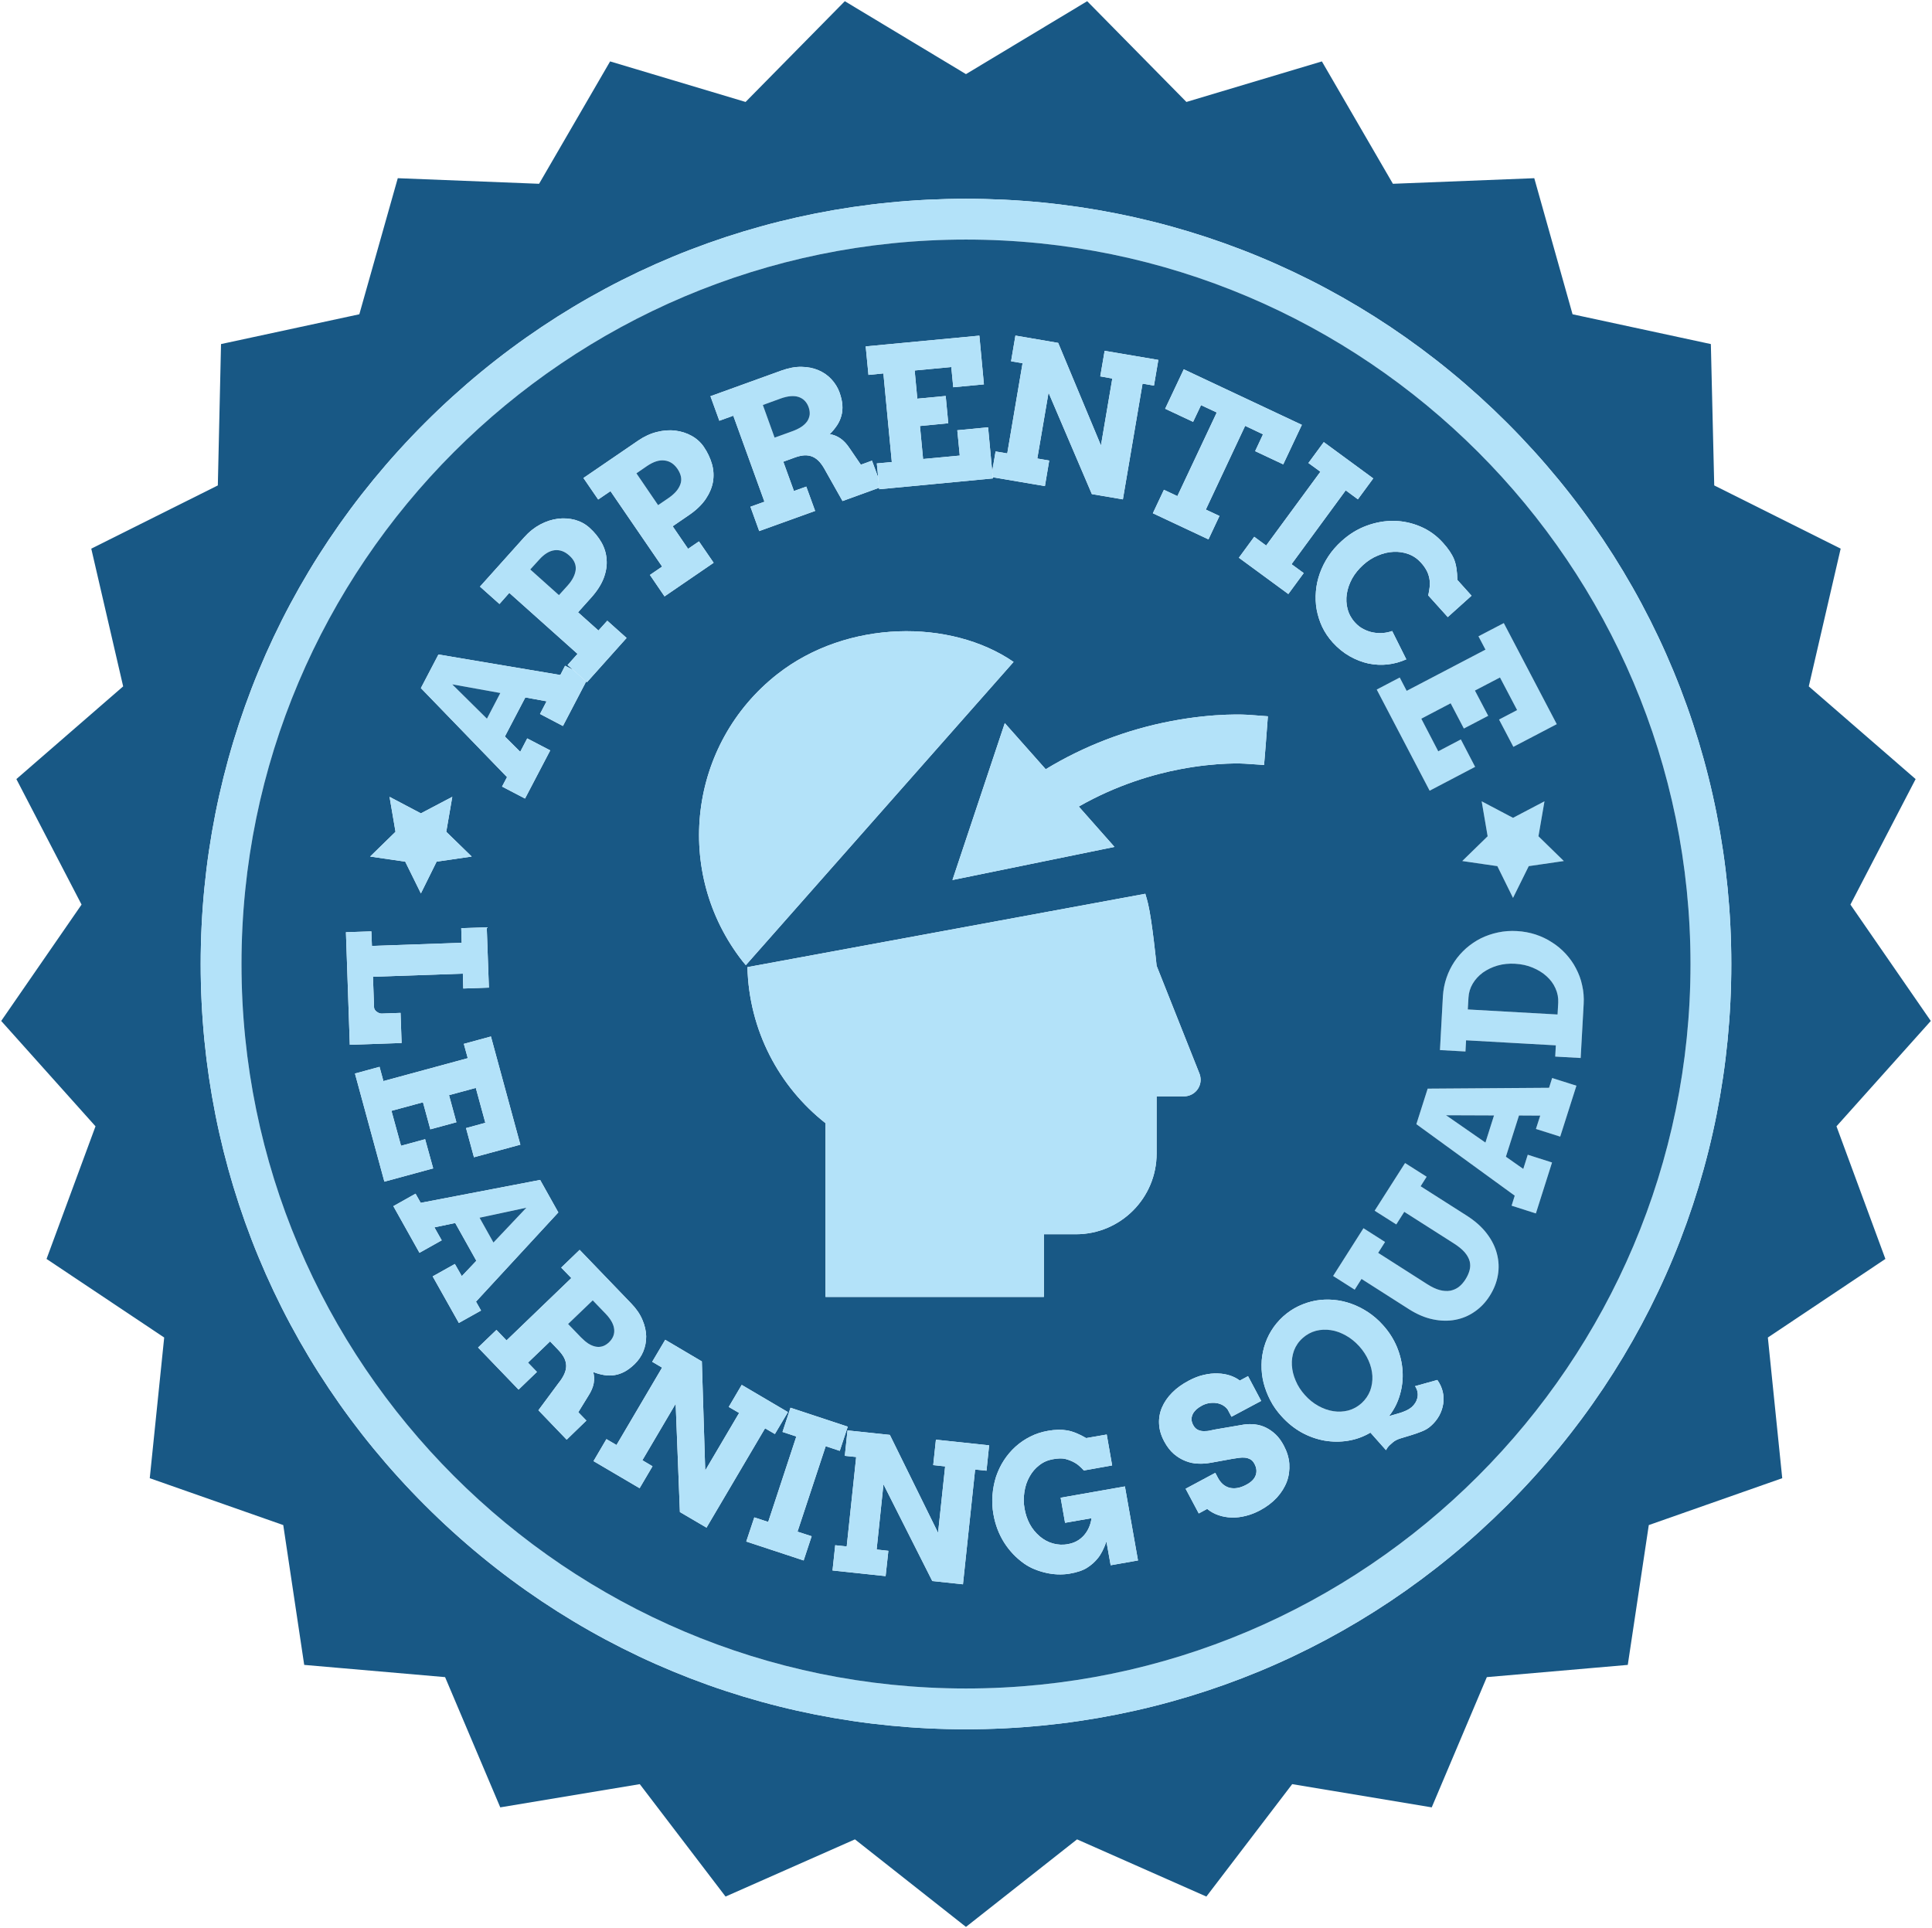 <?xml version="1.0" encoding="utf-8"?>
<!-- Generator: Adobe Illustrator 16.0.4, SVG Export Plug-In . SVG Version: 6.00 Build 0)  -->
<!DOCTYPE svg PUBLIC "-//W3C//DTD SVG 1.1//EN" "http://www.w3.org/Graphics/SVG/1.1/DTD/svg11.dtd">
<svg version="1.1" id="Layer_1" xmlns="http://www.w3.org/2000/svg" xmlns:xlink="http://www.w3.org/1999/xlink" x="0px" y="0px"
	 width="402.203px" height="401.422px" viewBox="0 0 402.203 401.422" enable-background="new 0 0 402.203 401.422"
	 xml:space="preserve">
<g>
	<g id="XMLID_9_">
		<g>
			<path fill="#185885" d="M385.222,188.33l16.73,24.225l-19.634,21.935l10.182,27.614l-24.468,16.359l2.993,29.289l-27.781,9.759
				l-4.374,29.11l-29.341,2.546l-11.473,27.115l-29.047-4.835l-17.867,23.406l-26.924-11.908l-23.125,18.227l-23.112-18.227
				l-26.937,11.908l-17.855-23.406l-29.046,4.835l-11.486-27.115l-29.328-2.546l-4.361-29.11l-27.793-9.759l3.005-29.289
				L9.689,262.104l10.194-27.614L0.25,212.555l16.729-24.225L3.409,162.2l22.229-19.3L19,114.224l26.348-13.161l0.665-29.43
				l28.791-6.203l8.006-28.331l29.417,1.164l14.786-25.478l28.203,8.441L175.873,0.25l25.222,15.182L226.33,0.25l20.656,20.976
				l28.202-8.441l14.786,25.478l29.43-1.164l7.969,28.331l28.791,6.203l0.703,29.43l26.322,13.161l-6.638,28.676l22.242,19.3
				L385.222,188.33z M360.422,200.711c0-42.553-16.563-82.561-46.659-112.656c-30.095-30.096-70.103-46.672-112.668-46.672
				c-42.541,0-82.561,16.576-112.644,46.672C58.343,118.15,41.78,158.158,41.78,200.711c0,42.553,16.563,82.573,46.671,112.656
				c30.083,30.095,70.103,46.658,112.644,46.658c42.566,0,82.574-16.563,112.668-46.658
				C343.859,283.285,360.422,243.264,360.422,200.711z"/>
			<path fill="#B3E2F9" d="M313.763,88.055c30.096,30.095,46.659,70.103,46.659,112.656c0,42.553-16.563,82.573-46.659,112.656
				c-30.095,30.095-70.103,46.658-112.668,46.658c-42.541,0-82.561-16.563-112.644-46.658
				C58.343,283.285,41.78,243.264,41.78,200.711c0-42.553,16.563-82.561,46.671-112.656c30.083-30.096,70.103-46.672,112.644-46.672
				C243.661,41.383,283.668,57.959,313.763,88.055z M351.929,200.711c0-83.175-67.66-150.835-150.834-150.835
				c-83.162,0-150.822,67.66-150.822,150.835c0,83.162,67.66,150.822,150.822,150.822
				C284.269,351.534,351.929,283.874,351.929,200.711z"/>
			<path fill="#B3E2F9" d="M329.368,205.124c0.294,1.254,0.396,2.559,0.319,3.901l-0.626,11.242l-5.296-0.294l0.128-2.341
				l-18.687-1.049l-0.127,2.328l-5.309-0.294l0.614-11.243c0.09-1.33,0.332-2.608,0.755-3.824c0.409-1.215,0.972-2.328,1.649-3.351
				c0.69-1.036,1.51-1.944,2.431-2.775c0.946-0.819,1.956-1.509,3.069-2.072c1.125-0.55,2.314-0.959,3.594-1.228
				c1.267-0.269,2.571-0.358,3.914-0.282c1.355,0.077,2.66,0.32,3.888,0.716c1.229,0.409,2.366,0.947,3.415,1.637
				c1.062,0.665,2.009,1.471,2.853,2.379c0.845,0.934,1.573,1.932,2.136,3.044C328.665,202.707,329.112,203.883,329.368,205.124z
				 M324.392,208.769c0.052-1.049-0.141-2.06-0.575-3.006c-0.422-0.959-1.049-1.803-1.867-2.532
				c-0.793-0.716-1.766-1.317-2.878-1.778c-1.113-0.473-2.328-0.729-3.646-0.806c-1.305-0.077-2.532,0.051-3.696,0.383
				c-1.151,0.346-2.148,0.832-3.031,1.458c-0.87,0.64-1.573,1.407-2.11,2.303c-0.537,0.908-0.831,1.88-0.883,2.929l-0.141,2.443
				l18.687,1.049L324.392,208.769z"/>
			<path fill="#B3E2F9" d="M328.178,226.036l-3.377,10.604l-5.052-1.599l0.896-2.775l-4.426-0.026l-2.725,8.583l3.62,2.545
				l0.934-2.955l5.052,1.612l-3.363,10.603l-5.053-1.611l0.652-2.085l-20.477-14.888l2.354-7.393l25.273-0.179l0.64-2.034
				L328.178,226.036z M309.236,237.879l1.791-5.653l-9.989-0.038L309.236,237.879z"/>
			<polygon fill="#B3E2F9" points="325.556,179.262 318.253,180.324 314.979,186.936 311.717,180.324 304.414,179.262 
				309.697,174.107 308.456,166.83 314.979,170.271 321.527,166.83 320.274,174.107 			"/>
			<path fill="#185885" d="M323.817,205.763c0.435,0.946,0.627,1.957,0.575,3.006l-0.141,2.443l-18.687-1.049l0.141-2.443
				c0.052-1.049,0.346-2.021,0.883-2.929c0.537-0.896,1.24-1.663,2.11-2.303c0.883-0.626,1.88-1.112,3.031-1.458
				c1.164-0.333,2.392-0.46,3.696-0.383c1.317,0.077,2.532,0.333,3.646,0.806c1.112,0.46,2.085,1.062,2.878,1.778
				C322.768,203.96,323.395,204.804,323.817,205.763z"/>
			<polygon fill="#B3E2F9" points="313.06,129.726 324.085,150.766 315.055,155.485 312.076,149.806 315.835,147.836 
				312.267,141.045 307.048,143.769 309.811,149.026 304.747,151.673 301.997,146.417 295.883,149.627 299.413,156.419 
				304.12,153.95 307.087,159.655 297.623,164.617 286.61,143.564 291.394,141.058 292.839,143.833 309.249,135.251 
				307.791,132.476 			"/>
			<path fill="#B3E2F9" d="M311.64,261.068c0.384,1.472,0.448,2.955,0.18,4.451c-0.256,1.484-0.832,2.916-1.688,4.26
				c-0.845,1.343-1.893,2.442-3.121,3.287c-1.215,0.856-2.558,1.419-4.028,1.7c-1.484,0.282-3.031,0.256-4.669-0.089
				c-1.637-0.333-3.287-1.036-4.95-2.085l-9.925-6.331l-1.42,2.238l-4.489-2.853l6.318-9.938l4.489,2.864l-1.433,2.265l10.258,6.548
				c0.934,0.589,1.791,0.998,2.584,1.203c0.78,0.204,1.509,0.242,2.175,0.128c0.639-0.128,1.228-0.384,1.765-0.78
				c0.524-0.41,0.972-0.921,1.368-1.535c0.409-0.64,0.704-1.279,0.87-1.906c0.179-0.626,0.191-1.266,0.038-1.893
				c-0.166-0.627-0.512-1.253-1.036-1.88c-0.55-0.627-1.317-1.254-2.327-1.894l-10.258-6.535l-1.663,2.622l-4.502-2.853l6.331-9.925
				l4.489,2.852l-1.253,1.982l9.618,6.127c1.739,1.112,3.133,2.354,4.169,3.722C310.566,258.177,311.27,259.597,311.64,261.068z"/>
			<polygon fill="#185885" points="311.027,232.226 309.236,237.879 301.038,232.188 			"/>
			<path fill="#185885" d="M201.095,49.876c83.174,0,150.834,67.66,150.834,150.835c0,83.162-67.66,150.822-150.834,150.822
				c-83.162,0-150.822-67.66-150.822-150.822C50.272,117.537,117.933,49.876,201.095,49.876z M329.687,209.025
				c0.077-1.343-0.025-2.647-0.319-3.901c-0.256-1.24-0.703-2.417-1.279-3.504c-0.562-1.112-1.291-2.11-2.136-3.044
				c-0.844-0.908-1.79-1.714-2.853-2.379c-1.049-0.69-2.187-1.228-3.415-1.637c-1.228-0.396-2.532-0.64-3.888-0.716
				c-1.343-0.077-2.647,0.013-3.914,0.282c-1.279,0.269-2.469,0.678-3.594,1.228c-1.113,0.563-2.123,1.253-3.069,2.072
				c-0.921,0.831-1.74,1.739-2.431,2.775c-0.678,1.023-1.24,2.136-1.649,3.351c-0.423,1.216-0.665,2.494-0.755,3.824l-0.614,11.243
				l5.309,0.294l0.127-2.328l18.687,1.049l-0.128,2.341l5.296,0.294L329.687,209.025z M324.801,236.639l3.377-10.604l-5.052-1.599
				l-0.64,2.034l-25.273,0.179l-2.354,7.393l20.477,14.888l-0.652,2.085l5.053,1.611l3.363-10.603l-5.052-1.612l-0.934,2.955
				l-3.62-2.545l2.725-8.583l4.426,0.026l-0.896,2.775L324.801,236.639z M318.253,180.324l7.303-1.062l-5.282-5.155l1.253-7.277
				l-6.548,3.44l-6.523-3.44l1.241,7.277l-5.283,5.155l7.304,1.062l3.262,6.612L318.253,180.324z M324.085,150.766l-11.025-21.04
				l-5.27,2.75l1.458,2.775l-16.409,8.582l-1.445-2.775l-4.784,2.507l11.013,21.053l9.465-4.962l-2.968-5.705l-4.707,2.469
				l-3.529-6.792l6.113-3.21l2.75,5.256l5.064-2.647l-2.763-5.257l5.219-2.724l3.568,6.792l-3.76,1.97l2.979,5.679L324.085,150.766z
				 M311.82,265.519c0.269-1.496,0.204-2.979-0.18-4.451c-0.37-1.471-1.074-2.891-2.11-4.246c-1.036-1.368-2.43-2.609-4.169-3.722
				l-9.618-6.127l1.253-1.982l-4.489-2.852l-6.331,9.925l4.502,2.853l1.663-2.622l10.258,6.535c1.01,0.64,1.777,1.267,2.327,1.894
				c0.524,0.627,0.87,1.253,1.036,1.88c0.153,0.627,0.141,1.267-0.038,1.893c-0.166,0.627-0.461,1.267-0.87,1.906
				c-0.396,0.614-0.844,1.125-1.368,1.535c-0.537,0.396-1.126,0.652-1.765,0.78c-0.666,0.114-1.395,0.076-2.175-0.128
				c-0.793-0.205-1.65-0.614-2.584-1.203l-10.258-6.548l1.433-2.265l-4.489-2.864l-6.318,9.938l4.489,2.853l1.42-2.238l9.925,6.331
				c1.663,1.049,3.313,1.752,4.95,2.085c1.638,0.345,3.185,0.371,4.669,0.089c1.471-0.281,2.813-0.844,4.028-1.7
				c1.229-0.845,2.276-1.944,3.121-3.287C310.988,268.435,311.564,267.003,311.82,265.519z M306.345,124.021l-2.954-3.287
				c-0.026-1.778-0.243-3.197-0.678-4.285c-0.448-1.087-1.216-2.238-2.303-3.428c-1.343-1.509-2.916-2.635-4.694-3.389
				c-1.765-0.755-3.606-1.151-5.513-1.189c-1.918-0.026-3.824,0.319-5.704,1.01c-1.905,0.704-3.632,1.765-5.218,3.21
				c-1.049,0.946-1.97,1.995-2.725,3.133c-0.755,1.139-1.343,2.315-1.791,3.556c-0.435,1.215-0.716,2.469-0.818,3.748
				c-0.115,1.292-0.064,2.558,0.153,3.799c0.23,1.241,0.614,2.443,1.151,3.607c0.562,1.177,1.292,2.251,2.2,3.261
				c1.074,1.177,2.251,2.136,3.517,2.853c1.267,0.716,2.571,1.228,3.914,1.522c1.33,0.269,2.673,0.345,4.017,0.192
				c1.343-0.154,2.622-0.512,3.862-1.062l-2.941-5.896c-0.602,0.217-1.241,0.358-1.919,0.409c-0.69,0.064-1.381,0.013-2.072-0.115
				c-0.69-0.127-1.343-0.371-1.995-0.703s-1.24-0.793-1.765-1.381c-0.755-0.832-1.267-1.778-1.535-2.801
				c-0.269-1.036-0.319-2.084-0.153-3.159c0.166-1.074,0.537-2.123,1.1-3.172c0.576-1.023,1.343-1.97,2.29-2.827
				c0.934-0.844,1.943-1.509,3.057-1.957c1.087-0.473,2.174-0.729,3.274-0.78c1.1-0.051,2.136,0.103,3.134,0.474
				c0.997,0.371,1.867,0.972,2.596,1.791c0.512,0.55,0.921,1.151,1.241,1.778c0.307,0.64,0.498,1.317,0.575,2.046
				c0.064,0.742-0.038,1.739-0.319,2.98l4.067,4.515L306.345,124.021z M300.449,292.263c0.128-0.844,0.09-1.688-0.102-2.532
				c-0.205-0.844-0.576-1.662-1.126-2.43l-4.63,1.292c0.281,0.435,0.447,0.844,0.512,1.253c0.076,0.409,0.051,0.793-0.025,1.177
				c-0.09,0.358-0.23,0.716-0.448,1.062c-0.204,0.32-0.46,0.627-0.755,0.883c-0.319,0.269-0.678,0.485-1.049,0.665
				c-0.37,0.179-0.767,0.319-1.177,0.473c-0.422,0.128-0.831,0.256-1.253,0.371c-0.435,0.115-0.857,0.243-1.254,0.384
				c1.062-1.343,1.816-2.826,2.29-4.477c0.473-1.624,0.665-3.274,0.55-4.963c-0.103-1.688-0.499-3.363-1.177-5.001
				c-0.69-1.649-1.663-3.172-2.929-4.565c-0.934-1.049-1.97-1.932-3.083-2.674c-1.112-0.729-2.276-1.317-3.491-1.752
				c-1.202-0.422-2.443-0.703-3.696-0.806c-1.267-0.115-2.494-0.051-3.723,0.153c-1.215,0.23-2.404,0.614-3.542,1.151
				c-1.164,0.55-2.226,1.267-3.224,2.161c-0.972,0.896-1.791,1.868-2.456,2.955c-0.665,1.074-1.15,2.213-1.496,3.402
				c-0.332,1.189-0.537,2.417-0.537,3.684c-0.025,1.266,0.115,2.507,0.422,3.76c0.32,1.241,0.78,2.456,1.395,3.633
				c0.613,1.202,1.406,2.314,2.354,3.351c1.24,1.382,2.635,2.494,4.156,3.352c1.535,0.844,3.134,1.406,4.771,1.701
				c1.65,0.281,3.287,0.294,4.925,0.025c1.649-0.269,3.197-0.831,4.643-1.688l3.236,3.646c0.128-0.23,0.243-0.422,0.357-0.576
				c0.115-0.141,0.23-0.281,0.333-0.384c0.115-0.114,0.23-0.217,0.358-0.319c0.115-0.103,0.256-0.23,0.409-0.358
				c0.371-0.319,0.883-0.588,1.535-0.793c0.665-0.217,1.381-0.422,2.148-0.652c0.755-0.229,1.509-0.485,2.276-0.793
				c0.768-0.294,1.433-0.69,1.995-1.215c0.691-0.614,1.254-1.33,1.688-2.11C300.052,293.914,300.321,293.108,300.449,292.263z
				 M282.683,103.953l3.198-4.349l-10.297-7.559l-3.197,4.349l2.494,1.816l-11.294,15.374l-2.481-1.829l-3.197,4.361l10.296,7.559
				l3.198-4.361l-2.533-1.854l11.281-15.374L282.683,103.953z M267.143,96.676l3.876-8.224l-24.583-11.562l-3.876,8.211l5.82,2.724
				l1.649-3.479l3.274,1.535l-8.198,17.407l-2.801-1.317l-2.303,4.886l11.575,5.436l2.289-4.873l-2.839-1.33l8.186-17.433
				l3.722,1.765l-1.637,3.504L267.143,96.676z M267.898,308.456c0.435-1.189,0.588-2.417,0.512-3.696
				c-0.09-1.278-0.486-2.545-1.151-3.798c-0.486-0.921-1.049-1.701-1.676-2.303c-0.652-0.614-1.33-1.087-2.033-1.433
				c-0.729-0.358-1.483-0.575-2.251-0.665c-0.793-0.103-1.561-0.076-2.341,0.025l-5.538,0.946c-0.46,0.077-0.946,0.167-1.42,0.282
				c-0.473,0.114-0.946,0.153-1.394,0.141c-0.461,0-0.87-0.09-1.254-0.281c-0.384-0.18-0.716-0.524-0.984-1.036
				c-0.205-0.409-0.32-0.806-0.32-1.189c0.013-0.396,0.115-0.755,0.281-1.088c0.167-0.332,0.436-0.639,0.742-0.946
				c0.332-0.281,0.729-0.55,1.151-0.78c0.485-0.256,0.972-0.422,1.496-0.512c0.512-0.076,1.023-0.089,1.51-0.013
				c0.473,0.064,0.921,0.218,1.33,0.448c0.409,0.243,0.754,0.537,1.022,0.908l0.793,1.496l6.178-3.3l-2.736-5.154l-1.714,0.921
				c-0.563-0.436-1.229-0.78-2.009-1.049c-0.793-0.256-1.637-0.409-2.57-0.436c-0.921-0.038-1.919,0.064-2.942,0.308
				c-1.035,0.23-2.059,0.64-3.12,1.202c-1.343,0.716-2.507,1.535-3.428,2.481c-0.947,0.946-1.65,1.97-2.123,3.069
				c-0.474,1.1-0.679,2.251-0.614,3.44c0.051,1.215,0.422,2.431,1.074,3.658c0.562,1.049,1.228,1.919,1.97,2.571
				c0.755,0.651,1.573,1.15,2.43,1.483c0.845,0.345,1.728,0.537,2.635,0.562c0.921,0.051,1.791-0.025,2.648-0.179l4.591-0.832
				c0.423-0.076,0.845-0.141,1.279-0.191c0.436-0.064,0.857-0.077,1.254-0.038c0.396,0.038,0.78,0.166,1.125,0.345
				c0.346,0.192,0.627,0.499,0.857,0.946c0.447,0.832,0.524,1.638,0.243,2.393c-0.269,0.767-0.934,1.419-1.957,1.957
				c-0.665,0.357-1.292,0.588-1.906,0.678c-0.575,0.089-1.125,0.063-1.624-0.064c-0.512-0.153-0.959-0.396-1.355-0.741
				c-0.384-0.346-0.717-0.768-0.998-1.292l-0.562-1.062l-6.178,3.312l2.737,5.142l1.752-0.946c0.703,0.575,1.496,1.022,2.354,1.305
				c0.844,0.294,1.765,0.46,2.711,0.485c0.96,0.039,1.932-0.076,2.942-0.332c0.997-0.243,1.995-0.627,2.979-1.151
				c1.407-0.755,2.584-1.649,3.53-2.673C266.759,310.746,267.451,309.646,267.898,308.456z M263.485,155.229l0.461-6.101
				l-4.067-0.307c-0.269-0.013-6.677-0.473-16.026,1.305c-9.362,1.778-18.277,5.231-26.155,10.027l-8.519-9.605l-10.897,32.667
				l33.728-6.894l-7.431-8.403c7.904-4.515,15.617-6.74,21.168-7.789c7.865-1.497,13.314-1.151,13.365-1.138l4.042,0.269
				L263.485,155.229z M249.941,224.821c0-0.486-0.09-0.934-0.256-1.343l-8.902-22.409c0,0-0.921-9.286-1.765-12.841
				c-0.167-0.716-0.371-1.433-0.589-2.149L155.6,201.351c0.319,13.174,6.587,24.89,16.256,32.488v36.17h45.457v-13.046h6.676
				c9.273,0,16.794-7.521,16.794-16.806v-11.908h5.704C248.393,228.249,249.941,226.701,249.941,224.821z M240.233,80.279
				l0.908-5.347l-11.179-1.893l-0.908,5.32l2.507,0.448l-2.366,13.929l-8.902-21.347l-8.901-1.522l-0.908,5.347l2.392,0.409
				l-3.185,18.776l-2.431-0.409l-0.703,4.131l-0.857-9.158l-6.408,0.614l0.512,5.27l-7.636,0.716l-0.652-6.869l5.896-0.575
				l-0.537-5.679l-5.909,0.563l-0.55-5.871l7.623-0.716l0.41,4.208l6.382-0.601l-0.946-10.143l-23.662,2.238l0.575,5.935
				l3.108-0.307l1.752,18.443l-3.121,0.294l0.281,2.903l-1.292-3.479l-2.315,0.844l-2.264-3.312
				c-0.627-0.959-1.292-1.688-2.008-2.175c-0.729-0.486-1.458-0.767-2.2-0.87c0.601-0.601,1.1-1.228,1.522-1.854
				c0.422-0.64,0.716-1.305,0.896-1.995c0.205-0.691,0.256-1.445,0.205-2.226c-0.051-0.793-0.256-1.663-0.588-2.609
				c-0.371-1.036-0.959-1.957-1.714-2.775c-0.755-0.806-1.65-1.419-2.699-1.867c-1.036-0.435-2.2-0.678-3.492-0.691
				c-1.292-0.025-2.661,0.23-4.106,0.742L147.9,82.491l1.854,5.104l2.903-1.049l6.484,17.906l-2.916,1.049l1.829,5.065l11.639-4.195
				l-1.842-5.065l-2.571,0.921l-2.213-6.101l2.392-0.87c0.742-0.281,1.445-0.422,2.046-0.46c0.614-0.013,1.177,0.077,1.688,0.307
				c0.524,0.23,0.985,0.576,1.433,1.074c0.435,0.499,0.844,1.113,1.241,1.868l3.53,6.267l7.623-2.763l0.013,0.307l23.662-2.251
				l-0.013-0.243l10.846,1.842l0.896-5.321l-2.481-0.422l2.341-13.711l9.018,21.117l6.459,1.1l4.093-24.097L240.233,80.279z
				 M236.908,324.878l-2.725-15.412l-13.379,2.354l0.921,5.219l5.513-0.96c-0.204,1.433-0.742,2.635-1.599,3.595
				c-0.87,0.972-1.97,1.573-3.325,1.803c-1.049,0.205-2.085,0.141-3.083-0.128c-1.01-0.281-1.944-0.78-2.775-1.483
				c-0.844-0.729-1.535-1.561-2.072-2.545c-0.524-0.985-0.882-2.047-1.087-3.197c-0.218-1.177-0.218-2.354-0.038-3.518
				c0.179-1.189,0.537-2.238,1.074-3.185c0.512-0.934,1.189-1.728,2.021-2.366c0.819-0.652,1.766-1.062,2.84-1.254
				c1.074-0.191,1.944-0.218,2.597-0.051c0.652,0.166,1.253,0.396,1.842,0.716c0.601,0.307,1.266,0.87,2.008,1.676l5.884-1.049
				l-1.126-6.434l-4.271,0.742c-1.472-0.857-2.789-1.395-3.966-1.599c-1.176-0.205-2.52-0.18-4.003,0.089
				c-1.317,0.23-2.545,0.627-3.671,1.202c-1.125,0.563-2.148,1.254-3.082,2.098c-0.921,0.832-1.714,1.778-2.405,2.827
				c-0.69,1.062-1.215,2.187-1.637,3.402c-0.384,1.202-0.64,2.48-0.742,3.812c-0.114,1.33-0.051,2.673,0.192,4.028
				c0.384,2.213,1.151,4.183,2.251,5.922c1.112,1.739,2.507,3.197,4.157,4.361c0.69,0.474,1.406,0.87,2.187,1.177
				c0.793,0.32,1.573,0.563,2.379,0.742c0.78,0.179,1.586,0.281,2.392,0.319c0.832,0.025,1.625-0.013,2.418-0.141
				c1.599-0.269,2.826-0.678,3.709-1.24s1.637-1.229,2.264-2.021c0.64-0.779,1.229-1.931,1.766-3.453l0.882,4.95L236.908,324.878z
				 M155.267,200.941l55.74-63.132c-13.046-8.979-34.649-8.851-49.179,2.545c-18.507,14.517-21.73,41.287-7.213,59.807
				C154.833,200.43,155.05,200.673,155.267,200.941z M205.367,306.192l0.55-5.282l-11.076-1.177l-0.563,5.295l2.481,0.269
				l-1.471,13.827l-10.041-20.388l-8.812-0.934l-0.562,5.295l2.366,0.243l-1.97,18.622l-2.392-0.256l-0.562,5.257l11.051,1.177
				l0.575-5.27l-2.443-0.269l1.42-13.583l10.168,20.145l6.382,0.678L203,305.949L205.367,306.192z M174.824,302.061l1.663-5.039
				l-11.92-3.939l-1.663,5.039l2.877,0.946l-5.858,17.791l-2.891-0.946l-1.675,5.026l11.946,3.939l1.663-5.039l-2.942-0.959
				l5.871-17.792L174.824,302.061z M161.317,298.556l2.712-4.565l-9.619-5.666l-2.699,4.591l2.162,1.254l-7.06,11.984l-0.704-22.716
				l-7.623-4.502l-2.711,4.579l2.06,1.215l-9.491,16.116l-2.098-1.229l-2.686,4.579l9.592,5.641l2.686-4.566l-2.11-1.253
				l6.933-11.768l0.882,22.55l5.538,3.248l12.189-20.682L161.317,298.556z M148.565,117.166l-3.057-4.451l-2.264,1.548l-3.21-4.694
				l3.415-2.341c1.497-1.023,2.647-2.136,3.453-3.312c0.793-1.177,1.305-2.379,1.522-3.594c0.205-1.241,0.141-2.468-0.205-3.696
				c-0.358-1.241-0.908-2.43-1.701-3.594c-0.652-0.946-1.497-1.714-2.533-2.289c-1.036-0.576-2.162-0.934-3.389-1.087
				c-1.241-0.153-2.52-0.051-3.837,0.281c-1.355,0.333-2.647,0.934-3.901,1.791l-11.396,7.79l3.069,4.477l2.558-1.74l10.757,15.707
				l-2.545,1.74l3.044,4.463L148.565,117.166z M133.92,281.367c0.409-1.011,0.614-2.06,0.601-3.172
				c-0.025-1.101-0.281-2.238-0.78-3.402c-0.486-1.177-1.266-2.315-2.315-3.402l-10.756-11.179l-3.837,3.696l2.111,2.175
				l-13.494,12.981l-2.097-2.187l-3.825,3.67l8.429,8.762l3.824-3.684l-1.868-1.932l4.604-4.425l1.714,1.79
				c0.55,0.576,0.959,1.139,1.228,1.663c0.269,0.537,0.396,1.087,0.409,1.637c0,0.551-0.128,1.126-0.396,1.714
				c-0.269,0.589-0.652,1.216-1.177,1.854l-4.208,5.68l5.884,6.126l4.105-3.978l-1.688-1.739l2.06-3.352
				c0.626-0.959,0.998-1.842,1.151-2.686c0.141-0.845,0.103-1.611-0.102-2.328c0.793,0.308,1.56,0.512,2.276,0.627
				c0.742,0.128,1.458,0.128,2.162,0.013c0.691-0.103,1.394-0.346,2.072-0.703c0.69-0.371,1.394-0.896,2.11-1.586
				C132.884,283.259,133.499,282.376,133.92,281.367z M122.192,142.042l8.25-9.222l-4.016-3.594l-1.842,2.046l-4.246-3.798
				l2.775-3.095c1.215-1.356,2.059-2.699,2.571-4.029c0.499-1.343,0.704-2.622,0.601-3.862c-0.077-1.241-0.435-2.43-1.062-3.543
				c-0.64-1.125-1.471-2.149-2.507-3.07c-0.857-0.78-1.868-1.317-2.993-1.637c-1.164-0.307-2.34-0.396-3.568-0.243
				c-1.228,0.153-2.456,0.55-3.671,1.189c-1.202,0.64-2.328,1.522-3.351,2.673l-9.209,10.271l4.055,3.62l2.046-2.315l14.21,12.701
				l-2.072,2.315l1.164,1.023l-1.688-0.87l-0.985,1.931l-25.376-4.272l-3.658,6.997l17.932,18.533l-1.036,1.97l4.784,2.494
				l5.244-10.027l-4.784-2.494l-1.458,2.788l-3.198-3.185l4.259-8.135l4.425,0.806l-1.369,2.635l4.771,2.507l4.834-9.26
				L122.192,142.042z M116.231,252.422l-3.786-6.767l-24.864,4.771l-1.074-1.906l-4.618,2.597l5.436,9.708l4.63-2.597l-1.522-2.699
				l4.336-0.908l4.4,7.866l-3.031,3.197l-1.445-2.532l-4.617,2.584l5.449,9.695l4.617-2.584l-1.049-1.854L116.231,252.422z
				 M108.327,238.315l-6.126-22.524l-5.641,1.535l0.819,2.98l-17.561,4.771l-0.806-2.968l-5.116,1.395l6.126,22.511l10.155-2.763
				l-1.675-6.075l-5.014,1.368l-1.996-7.277l6.562-1.778l1.535,5.628l5.423-1.471l-1.535-5.641l5.576-1.509l1.982,7.265l-4.016,1.1
				l1.65,6.075L108.327,238.315z M101.779,205.61l-0.448-12.547l-5.308,0.179l0.09,3.044l-18.687,0.652l-0.115-3.031l-5.295,0.179
				l0.806,23.432l10.782-0.371l-0.217-6.268l-3.926,0.141c-0.167,0-0.346-0.025-0.538-0.103c-0.166-0.063-0.333-0.166-0.499-0.281
				c-0.167-0.115-0.294-0.243-0.384-0.409c-0.115-0.166-0.167-0.319-0.167-0.486l-0.23-6.382l18.712-0.652l0.09,3.095
				L101.779,205.61z M90.894,179.39l7.303-1.062l-5.295-5.155l1.253-7.277l-6.536,3.44l-6.523-3.44l1.241,7.277l-5.282,5.155
				l7.303,1.062l3.262,6.612L90.894,179.39z"/>
			<path fill="#B3E2F9" d="M303.391,120.734l2.954,3.287l-4.949,4.451l-4.067-4.515c0.281-1.241,0.384-2.238,0.319-2.98
				c-0.077-0.729-0.269-1.407-0.575-2.046c-0.32-0.627-0.729-1.228-1.241-1.778c-0.729-0.819-1.599-1.42-2.596-1.791
				c-0.998-0.371-2.034-0.524-3.134-0.474c-1.101,0.051-2.188,0.307-3.274,0.78c-1.113,0.448-2.123,1.113-3.057,1.957
				c-0.947,0.857-1.714,1.803-2.29,2.827c-0.562,1.049-0.934,2.098-1.1,3.172c-0.166,1.075-0.115,2.123,0.153,3.159
				c0.269,1.023,0.78,1.97,1.535,2.801c0.524,0.588,1.112,1.049,1.765,1.381s1.305,0.576,1.995,0.703
				c0.691,0.128,1.382,0.179,2.072,0.115c0.678-0.051,1.317-0.192,1.919-0.409l2.941,5.896c-1.24,0.55-2.52,0.908-3.862,1.062
				c-1.344,0.153-2.687,0.077-4.017-0.192c-1.343-0.294-2.647-0.806-3.914-1.522c-1.266-0.716-2.442-1.676-3.517-2.853
				c-0.908-1.01-1.638-2.084-2.2-3.261c-0.537-1.164-0.921-2.366-1.151-3.607c-0.218-1.241-0.269-2.507-0.153-3.799
				c0.103-1.279,0.384-2.532,0.818-3.748c0.448-1.241,1.036-2.417,1.791-3.556c0.755-1.138,1.676-2.187,2.725-3.133
				c1.586-1.445,3.312-2.507,5.218-3.21c1.88-0.691,3.786-1.036,5.704-1.01c1.906,0.038,3.748,0.435,5.513,1.189
				c1.778,0.754,3.352,1.88,4.694,3.389c1.087,1.189,1.854,2.341,2.303,3.428C303.148,117.537,303.365,118.956,303.391,120.734z"/>
			<path fill="#B3E2F9" d="M300.347,289.731c0.191,0.845,0.229,1.688,0.102,2.532c-0.128,0.845-0.396,1.65-0.818,2.443
				c-0.435,0.78-0.997,1.496-1.688,2.11c-0.562,0.524-1.228,0.921-1.995,1.215c-0.768,0.308-1.521,0.563-2.276,0.793
				c-0.768,0.23-1.483,0.436-2.148,0.652c-0.652,0.205-1.164,0.474-1.535,0.793c-0.153,0.128-0.294,0.256-0.409,0.358
				c-0.128,0.103-0.243,0.205-0.358,0.319c-0.103,0.103-0.218,0.243-0.333,0.384c-0.114,0.154-0.229,0.346-0.357,0.576l-3.236-3.646
				c-1.445,0.857-2.993,1.42-4.643,1.688c-1.638,0.269-3.274,0.256-4.925-0.025c-1.637-0.295-3.235-0.857-4.771-1.701
				c-1.521-0.857-2.916-1.97-4.156-3.352c-0.947-1.036-1.74-2.148-2.354-3.351c-0.614-1.177-1.074-2.392-1.395-3.633
				c-0.307-1.253-0.447-2.494-0.422-3.76c0-1.267,0.205-2.494,0.537-3.684c0.346-1.189,0.831-2.328,1.496-3.402
				c0.665-1.087,1.484-2.06,2.456-2.955c0.998-0.895,2.06-1.611,3.224-2.161c1.138-0.537,2.327-0.921,3.542-1.151
				c1.229-0.204,2.456-0.269,3.723-0.153c1.253,0.103,2.494,0.384,3.696,0.806c1.215,0.435,2.379,1.023,3.491,1.752
				c1.113,0.742,2.149,1.625,3.083,2.674c1.266,1.394,2.238,2.916,2.929,4.565c0.678,1.638,1.074,3.313,1.177,5.001
				c0.115,1.688-0.077,3.339-0.55,4.963c-0.474,1.65-1.229,3.134-2.29,4.477c0.396-0.141,0.819-0.269,1.254-0.384
				c0.422-0.115,0.831-0.243,1.253-0.371c0.41-0.153,0.807-0.294,1.177-0.473c0.371-0.18,0.729-0.396,1.049-0.665
				c0.295-0.256,0.551-0.562,0.755-0.883c0.218-0.346,0.358-0.703,0.448-1.062c0.076-0.384,0.102-0.768,0.025-1.177
				c-0.064-0.409-0.23-0.818-0.512-1.253l4.63-1.292C299.771,288.069,300.142,288.887,300.347,289.731z M285.242,289.54
				c0.358-0.985,0.512-2.021,0.46-3.083c-0.063-1.062-0.319-2.136-0.793-3.197c-0.473-1.062-1.112-2.06-1.944-2.98
				c-0.844-0.921-1.765-1.675-2.788-2.238c-1.022-0.575-2.059-0.959-3.12-1.112c-1.062-0.166-2.098-0.115-3.108,0.141
				c-1.011,0.269-1.932,0.768-2.763,1.509c-0.831,0.742-1.42,1.612-1.791,2.584c-0.357,0.998-0.512,2.008-0.447,3.083
				c0.063,1.074,0.319,2.136,0.793,3.223c0.447,1.074,1.1,2.072,1.944,3.006c0.818,0.921,1.752,1.662,2.763,2.226
				c1.023,0.562,2.046,0.934,3.12,1.1c1.049,0.166,2.085,0.115,3.108-0.141c1.011-0.269,1.919-0.768,2.763-1.509
				C284.256,291.394,284.858,290.524,285.242,289.54z"/>
			<polygon fill="#B3E2F9" points="285.881,99.604 282.683,103.953 280.151,102.086 268.87,117.46 271.403,119.314 268.205,123.676 
				257.909,116.117 261.106,111.755 263.587,113.584 274.881,98.21 272.387,96.394 275.584,92.045 			"/>
			<path fill="#185885" d="M285.702,286.457c0.052,1.062-0.102,2.098-0.46,3.083c-0.384,0.984-0.985,1.854-1.804,2.609
				c-0.844,0.741-1.752,1.24-2.763,1.509c-1.023,0.256-2.06,0.307-3.108,0.141c-1.074-0.166-2.097-0.537-3.12-1.1
				c-1.011-0.563-1.944-1.305-2.763-2.226c-0.845-0.934-1.497-1.932-1.944-3.006c-0.474-1.087-0.729-2.148-0.793-3.223
				c-0.064-1.075,0.09-2.085,0.447-3.083c0.371-0.972,0.96-1.842,1.791-2.584c0.831-0.741,1.752-1.24,2.763-1.509
				c1.011-0.256,2.047-0.307,3.108-0.141c1.062,0.153,2.098,0.537,3.12,1.112c1.023,0.563,1.944,1.317,2.788,2.238
				c0.832,0.921,1.472,1.919,1.944,2.98C285.382,284.321,285.638,285.395,285.702,286.457z"/>
			<polygon fill="#B3E2F9" points="271.019,88.452 267.143,96.676 261.298,93.926 262.935,90.421 259.213,88.656 251.028,106.089 
				253.867,107.419 251.578,112.292 240.002,106.856 242.305,101.971 245.106,103.288 253.304,85.881 250.03,84.346 248.38,87.825 
				242.56,85.101 246.436,76.889 			"/>
			<path fill="#B3E2F9" d="M268.41,304.759c0.076,1.279-0.077,2.507-0.512,3.696c-0.447,1.19-1.139,2.29-2.072,3.326
				c-0.946,1.023-2.123,1.918-3.53,2.673c-0.984,0.524-1.982,0.908-2.979,1.151c-1.011,0.256-1.982,0.371-2.942,0.332
				c-0.946-0.025-1.867-0.191-2.711-0.485c-0.857-0.282-1.65-0.729-2.354-1.305l-1.752,0.946l-2.737-5.142l6.178-3.312l0.562,1.062
				c0.281,0.524,0.614,0.946,0.998,1.292c0.396,0.345,0.844,0.588,1.355,0.741c0.499,0.128,1.049,0.153,1.624,0.064
				c0.614-0.09,1.241-0.32,1.906-0.678c1.023-0.538,1.688-1.19,1.957-1.957c0.281-0.755,0.204-1.561-0.243-2.393
				c-0.23-0.447-0.512-0.754-0.857-0.946c-0.345-0.179-0.729-0.307-1.125-0.345c-0.396-0.039-0.818-0.026-1.254,0.038
				c-0.435,0.051-0.856,0.115-1.279,0.191l-4.591,0.832c-0.857,0.153-1.728,0.229-2.648,0.179c-0.907-0.025-1.79-0.218-2.635-0.562
				c-0.856-0.333-1.675-0.832-2.43-1.483c-0.742-0.652-1.407-1.522-1.97-2.571c-0.652-1.228-1.023-2.443-1.074-3.658
				c-0.064-1.189,0.141-2.341,0.614-3.44c0.473-1.1,1.176-2.123,2.123-3.069c0.921-0.946,2.085-1.766,3.428-2.481
				c1.062-0.562,2.085-0.972,3.12-1.202c1.023-0.243,2.021-0.346,2.942-0.308c0.934,0.026,1.777,0.18,2.57,0.436
				c0.78,0.269,1.445,0.613,2.009,1.049l1.714-0.921l2.736,5.154l-6.178,3.3l-0.793-1.496c-0.269-0.371-0.613-0.665-1.022-0.908
				c-0.409-0.23-0.857-0.384-1.33-0.448c-0.486-0.076-0.998-0.063-1.51,0.013c-0.524,0.09-1.011,0.256-1.496,0.512
				c-0.422,0.23-0.819,0.499-1.151,0.78c-0.307,0.308-0.575,0.614-0.742,0.946c-0.166,0.333-0.269,0.691-0.281,1.088
				c0,0.384,0.115,0.78,0.32,1.189c0.269,0.512,0.601,0.856,0.984,1.036c0.384,0.191,0.793,0.281,1.254,0.281
				c0.447,0.013,0.921-0.026,1.394-0.141c0.474-0.115,0.96-0.205,1.42-0.282l5.538-0.946c0.78-0.102,1.548-0.128,2.341-0.025
				c0.768,0.09,1.521,0.307,2.251,0.665c0.703,0.346,1.381,0.818,2.033,1.433c0.627,0.602,1.189,1.382,1.676,2.303
				C267.923,302.214,268.32,303.481,268.41,304.759z"/>
			<path fill="#B3E2F9" d="M263.946,149.128l-0.461,6.101l-0.332,4.029l-4.042-0.269c-0.051-0.013-5.5-0.358-13.365,1.138
				c-5.551,1.049-13.264,3.274-21.168,7.789l7.431,8.403l-33.728,6.894l10.897-32.667l8.519,9.605
				c7.878-4.796,16.793-8.25,26.155-10.027c9.35-1.778,15.758-1.317,16.026-1.305L263.946,149.128z"/>
			<path fill="#B3E2F9" d="M249.685,223.478c0.166,0.409,0.256,0.856,0.256,1.343c0,1.88-1.548,3.428-3.454,3.428h-5.704v11.908
				c0,9.285-7.521,16.806-16.794,16.806h-6.676v13.046h-45.457v-36.17c-9.669-7.598-15.937-19.313-16.256-32.488l82.829-15.271
				c0.218,0.716,0.422,1.433,0.589,2.149c0.844,3.556,1.765,12.841,1.765,12.841L249.685,223.478z"/>
			<polygon fill="#B3E2F9" points="241.141,74.932 240.233,80.279 237.854,79.869 233.761,103.966 227.302,102.866 218.285,81.75 
				215.944,95.46 218.425,95.883 217.53,101.204 206.684,99.362 206.556,98.121 207.259,93.99 209.69,94.399 212.875,75.623 
				210.483,75.214 211.391,69.867 220.292,71.389 229.195,92.736 231.561,78.808 229.054,78.36 229.962,73.04 			"/>
			<path fill="#B3E2F9" d="M234.183,309.466l2.725,15.412l-5.692,0.998l-0.882-4.95c-0.537,1.522-1.126,2.674-1.766,3.453
				c-0.627,0.793-1.381,1.459-2.264,2.021s-2.11,0.972-3.709,1.24c-0.793,0.128-1.586,0.166-2.418,0.141
				c-0.806-0.038-1.611-0.141-2.392-0.319c-0.806-0.179-1.586-0.422-2.379-0.742c-0.78-0.307-1.496-0.703-2.187-1.177
				c-1.65-1.164-3.045-2.622-4.157-4.361c-1.1-1.739-1.867-3.709-2.251-5.922c-0.243-1.355-0.307-2.698-0.192-4.028
				c0.103-1.331,0.358-2.609,0.742-3.812c0.422-1.216,0.946-2.341,1.637-3.402c0.691-1.049,1.484-1.995,2.405-2.827
				c0.934-0.844,1.957-1.534,3.082-2.098c1.126-0.575,2.354-0.972,3.671-1.202c1.483-0.269,2.827-0.294,4.003-0.089
				c1.177,0.204,2.494,0.741,3.966,1.599l4.271-0.742l1.126,6.434l-5.884,1.049c-0.742-0.806-1.407-1.369-2.008-1.676
				c-0.589-0.319-1.189-0.55-1.842-0.716c-0.652-0.167-1.522-0.141-2.597,0.051c-1.074,0.192-2.021,0.602-2.84,1.254
				c-0.831,0.639-1.509,1.433-2.021,2.366c-0.537,0.946-0.896,1.995-1.074,3.185c-0.18,1.164-0.18,2.341,0.038,3.518
				c0.205,1.15,0.562,2.212,1.087,3.197c0.537,0.984,1.229,1.816,2.072,2.545c0.831,0.703,1.766,1.202,2.775,1.483
				c0.998,0.269,2.034,0.333,3.083,0.128c1.355-0.229,2.455-0.831,3.325-1.803c0.856-0.96,1.395-2.162,1.599-3.595l-5.513,0.96
				l-0.921-5.219L234.183,309.466z"/>
			<path fill="#B3E2F9" d="M211.007,137.809l-55.74,63.132c-0.217-0.269-0.435-0.512-0.652-0.78
				c-14.517-18.52-11.294-45.29,7.213-59.807C176.358,128.958,197.961,128.83,211.007,137.809z"/>
			<polygon fill="#B3E2F9" points="206.684,99.362 206.697,99.604 183.035,101.855 183.022,101.549 182.817,99.387 182.536,96.484 
				185.657,96.189 183.905,77.746 180.796,78.053 180.221,72.119 203.883,69.88 204.83,80.023 198.447,80.624 198.038,76.416 
				190.415,77.132 190.965,83.003 196.874,82.44 197.411,88.119 191.515,88.694 192.167,95.563 199.803,94.847 199.291,89.577 
				205.699,88.963 206.556,98.121 			"/>
			<polygon fill="#B3E2F9" points="205.917,300.91 205.367,306.192 203,305.949 200.468,329.841 194.085,329.164 183.917,309.019 
				182.498,322.602 184.94,322.871 184.365,328.14 173.314,326.963 173.877,321.707 176.269,321.962 178.239,303.34 
				175.873,303.097 176.435,297.802 185.248,298.736 195.288,319.124 196.759,305.296 194.277,305.028 194.84,299.733 			"/>
			<path fill="#B3E2F9" d="M182.817,99.387l0.205,2.162l-7.623,2.763l-3.53-6.267c-0.396-0.755-0.806-1.369-1.241-1.868
				c-0.448-0.499-0.908-0.844-1.433-1.074c-0.512-0.23-1.074-0.32-1.688-0.307c-0.601,0.039-1.304,0.179-2.046,0.46l-2.392,0.87
				l2.213,6.101l2.571-0.921l1.842,5.065l-11.639,4.195l-1.829-5.065l2.916-1.049l-6.484-17.906l-2.903,1.049l-1.854-5.104
				l14.862-5.372c1.445-0.512,2.814-0.768,4.106-0.742c1.292,0.013,2.456,0.256,3.492,0.691c1.049,0.448,1.944,1.062,2.699,1.867
				c0.754,0.819,1.343,1.74,1.714,2.775c0.333,0.947,0.537,1.816,0.588,2.609c0.051,0.78,0,1.535-0.205,2.226
				c-0.179,0.69-0.473,1.355-0.896,1.995c-0.422,0.627-0.921,1.253-1.522,1.854c0.742,0.103,1.471,0.384,2.2,0.87
				c0.716,0.486,1.381,1.215,2.008,2.175l2.264,3.312l2.315-0.844L182.817,99.387z M168.556,86.379
				c0.051-0.499-0.013-1.036-0.217-1.611c-0.396-1.087-1.1-1.791-2.098-2.124c-0.998-0.319-2.251-0.205-3.748,0.333l-3.684,1.343
				l2.443,6.792l3.697-1.33c0.703-0.256,1.317-0.55,1.829-0.882c0.524-0.333,0.908-0.716,1.228-1.126
				C168.301,87.339,168.479,86.878,168.556,86.379z"/>
			<polygon fill="#B3E2F9" points="176.486,297.022 174.824,302.061 171.895,301.088 166.024,318.88 168.966,319.839 
				167.303,324.878 155.357,320.939 157.032,315.913 159.923,316.859 165.781,299.068 162.903,298.122 164.566,293.083 			"/>
			<path fill="#185885" d="M168.339,84.768c0.205,0.576,0.269,1.113,0.217,1.611c-0.077,0.499-0.255,0.959-0.55,1.394
				c-0.32,0.41-0.704,0.793-1.228,1.126c-0.511,0.333-1.125,0.626-1.829,0.882l-3.697,1.33l-2.443-6.792l3.684-1.343
				c1.497-0.538,2.75-0.652,3.748-0.333C167.239,82.978,167.942,83.681,168.339,84.768z"/>
			<polygon fill="#B3E2F9" points="164.029,293.991 161.317,298.556 159.271,297.367 147.082,318.048 141.543,314.8 140.661,292.25 
				133.729,304.018 135.839,305.271 133.153,309.837 123.561,304.197 126.246,299.618 128.344,300.846 137.834,284.73 
				135.775,283.515 138.486,278.936 146.109,283.438 146.813,306.154 153.873,294.169 151.711,292.916 154.41,288.325 			"/>
			<path fill="#B3E2F9" d="M145.508,112.714l3.057,4.451l-10.22,6.996l-3.044-4.463l2.545-1.74l-10.757-15.707l-2.558,1.74
				l-3.069-4.477l11.396-7.79c1.253-0.857,2.545-1.458,3.901-1.791c1.317-0.333,2.597-0.435,3.837-0.281
				c1.228,0.153,2.353,0.512,3.389,1.087c1.036,0.575,1.88,1.343,2.533,2.289c0.793,1.164,1.343,2.354,1.701,3.594
				c0.346,1.228,0.41,2.456,0.205,3.696c-0.218,1.215-0.729,2.417-1.522,3.594c-0.806,1.177-1.957,2.29-3.453,3.312l-3.415,2.341
				l3.21,4.694L145.508,112.714z M141.633,100.845c0.384-1.023,0.167-2.085-0.588-3.223c-0.729-1.049-1.624-1.637-2.724-1.752
				c-1.087-0.141-2.29,0.256-3.62,1.151l-2.213,1.522l4.515,6.625l2.226-1.522C140.469,102.79,141.275,101.855,141.633,100.845z"/>
			<path fill="#185885" d="M141.044,97.622c0.755,1.138,0.972,2.2,0.588,3.223c-0.358,1.01-1.164,1.944-2.404,2.801l-2.226,1.522
				l-4.515-6.625l2.213-1.522c1.33-0.896,2.532-1.292,3.62-1.151C139.42,95.985,140.315,96.573,141.044,97.622z"/>
			<path fill="#B3E2F9" d="M134.521,278.195c0.013,1.112-0.192,2.161-0.601,3.172c-0.422,1.01-1.036,1.893-1.803,2.635
				c-0.716,0.69-1.42,1.215-2.11,1.586c-0.678,0.357-1.381,0.601-2.072,0.703c-0.704,0.115-1.419,0.115-2.162-0.013
				c-0.716-0.115-1.483-0.319-2.276-0.627c0.205,0.717,0.243,1.483,0.102,2.328c-0.153,0.844-0.524,1.727-1.151,2.686l-2.06,3.352
				l1.688,1.739l-4.105,3.978l-5.884-6.126l4.208-5.68c0.524-0.639,0.908-1.266,1.177-1.854c0.269-0.588,0.396-1.163,0.396-1.714
				c-0.013-0.55-0.141-1.1-0.409-1.637c-0.269-0.524-0.678-1.087-1.228-1.663l-1.714-1.79l-4.604,4.425l1.868,1.932l-3.824,3.684
				l-8.429-8.762l3.825-3.67l2.097,2.187l13.494-12.981l-2.111-2.175l3.837-3.696l10.756,11.179
				c1.049,1.087,1.829,2.226,2.315,3.402C134.24,275.957,134.496,277.094,134.521,278.195z M126.796,279.448
				c0.806-0.793,1.177-1.688,1.062-2.712c-0.103-1.022-0.704-2.11-1.791-3.235l-2.673-2.775l-5.129,4.924l2.673,2.775
				c0.524,0.524,1.023,0.96,1.522,1.292c0.512,0.32,1.01,0.537,1.522,0.64c0.499,0.103,0.972,0.077,1.445-0.064
				C125.901,280.151,126.349,279.87,126.796,279.448z"/>
			<path fill="#B3E2F9" d="M130.441,132.821l-8.25,9.222l-0.167-0.153l-2.699-2.417l-1.164-1.023l2.072-2.315l-14.21-12.701
				l-2.046,2.315l-4.055-3.62l9.209-10.271c1.023-1.151,2.149-2.033,3.351-2.673c1.215-0.64,2.443-1.036,3.671-1.189
				c1.228-0.154,2.405-0.064,3.568,0.243c1.125,0.32,2.136,0.857,2.993,1.637c1.036,0.921,1.867,1.944,2.507,3.07
				c0.626,1.113,0.985,2.302,1.062,3.543c0.103,1.241-0.102,2.52-0.601,3.862c-0.512,1.331-1.356,2.673-2.571,4.029l-2.775,3.095
				l4.246,3.798l1.842-2.046L130.441,132.821z M119.851,118.624c0.103-1.087-0.333-2.084-1.355-2.98
				c-0.947-0.857-1.97-1.215-3.07-1.087c-1.074,0.141-2.162,0.806-3.223,2.008l-1.816,1.995l5.973,5.347l1.816-2.008
				C119.173,120.785,119.723,119.685,119.851,118.624z"/>
			<path fill="#185885" d="M127.858,276.736c0.115,1.023-0.256,1.919-1.062,2.712c-0.448,0.422-0.896,0.703-1.369,0.844
				c-0.473,0.142-0.946,0.167-1.445,0.064c-0.512-0.103-1.01-0.319-1.522-0.64c-0.499-0.332-0.998-0.768-1.522-1.292l-2.673-2.775
				l5.129-4.924l2.673,2.775C127.154,274.625,127.755,275.713,127.858,276.736z"/>
			<path fill="#B3E2F9" d="M122.025,141.889l-4.834,9.26l-4.771-2.507l1.369-2.635l-4.425-0.806l-4.259,8.135l3.198,3.185
				l1.458-2.788l4.784,2.494l-5.244,10.027l-4.784-2.494l1.036-1.97L87.62,143.258l3.658-6.997l25.376,4.272l0.985-1.931l1.688,0.87
				L122.025,141.889z M101.369,149.627l2.789-5.346l-10.015-1.803L101.369,149.627z"/>
			<path fill="#185885" d="M118.496,115.644c1.023,0.896,1.458,1.893,1.355,2.98c-0.128,1.062-0.678,2.162-1.675,3.274l-1.816,2.008
				l-5.973-5.347l1.816-1.995c1.062-1.202,2.149-1.867,3.223-2.008C116.526,114.428,117.549,114.787,118.496,115.644z"/>
			<path fill="#B3E2F9" d="M112.446,245.656l3.786,6.767l-17.139,18.571l1.049,1.854l-4.617,2.584l-5.449-9.695l4.617-2.584
				l1.445,2.532l3.031-3.197l-4.4-7.866l-4.336,0.908l1.522,2.699l-4.63,2.597l-5.436-9.708l4.618-2.597l1.074,1.906
				L112.446,245.656z M102.725,258.689l6.855-7.252l-9.746,2.085L102.725,258.689z"/>
			<polygon fill="#185885" points="109.581,251.437 102.725,258.689 99.834,253.522 			"/>
			<polygon fill="#B3E2F9" points="102.201,215.791 108.327,238.315 98.67,240.936 97.021,234.861 101.037,233.761 99.054,226.497 
				93.478,228.005 95.013,233.646 89.589,235.117 88.055,229.489 81.493,231.267 83.489,238.544 88.502,237.176 90.178,243.251 
				80.022,246.014 73.896,223.503 79.012,222.109 79.818,225.077 97.379,220.306 96.56,217.326 			"/>
			<polygon fill="#185885" points="104.158,144.281 101.369,149.627 94.143,142.478 			"/>
			<path fill="#B3E2F9" d="M101.331,193.062l0.448,12.547l-5.333,0.191l-0.09-3.095l-18.712,0.652l0.23,6.382
				c0,0.167,0.051,0.32,0.167,0.486c0.089,0.166,0.217,0.294,0.384,0.409c0.166,0.115,0.333,0.218,0.499,0.281
				c0.192,0.077,0.371,0.103,0.538,0.103l3.926-0.141l0.217,6.268l-10.782,0.371l-0.806-23.432l5.295-0.179l0.115,3.031
				l18.687-0.652l-0.09-3.044L101.331,193.062z"/>
			<polygon fill="#B3E2F9" points="98.197,178.329 90.894,179.39 87.62,186.002 84.358,179.39 77.055,178.329 82.337,173.174 
				81.097,165.896 87.62,169.337 94.156,165.896 92.902,173.174 			"/>
		</g>
		<g>
		</g>
	</g>
</g>
</svg>
